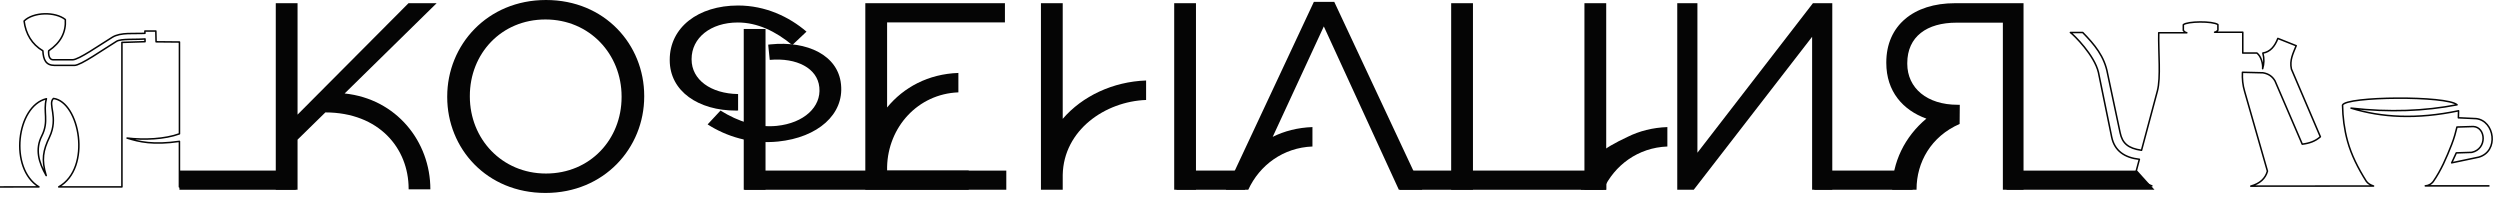 <svg width="324" height="26" viewBox="0 0 324 26" fill="none" xmlns="http://www.w3.org/2000/svg">
<path d="M44.664 12.114L56.588 0.415H52.941L38.563 14.856V0.415H35.74V24.592H38.563V18.099L42.169 14.568C49.116 14.58 52.959 19.211 52.959 24.471V24.54H55.776C55.776 18.341 51.369 12.811 44.664 12.114Z" fill="#050505"/>
<path d="M70.759 0C63.144 0 57.959 5.841 57.959 12.506V12.575C57.959 19.24 63.075 25.006 70.69 25.006C78.305 25.006 83.49 19.171 83.49 12.506V12.437C83.49 5.772 78.375 0 70.759 0ZM80.558 12.575C80.558 18.065 76.479 22.489 70.759 22.489C65.039 22.489 60.891 17.996 60.891 12.506V12.437C60.891 6.947 64.97 2.523 70.69 2.523C76.41 2.523 80.558 7.017 80.558 12.506V12.575Z" fill="#050505"/>
<path d="M95.657 12.189C92.12 12.137 89.631 10.329 89.631 7.708V7.644C89.631 4.925 92.079 2.915 95.622 2.915C98.14 2.915 100.518 4.044 102.679 5.841L104.522 4.101C102.287 2.183 99.205 0.714 95.657 0.714C90.484 0.714 86.797 3.554 86.797 7.737V7.8C86.797 11.855 90.553 14.332 95.374 14.332C95.472 14.332 95.564 14.327 95.657 14.327V12.253V12.189Z" fill="#050505"/>
<path d="M114.968 22.109V21.642C115.083 16.481 118.943 12.172 124.207 11.97V9.453C120.296 9.585 117.093 11.331 114.968 13.929V2.903H130.239V0.415H112.145V24.592H130.417V22.109H114.968Z" fill="#050505"/>
<path d="M137.729 15.403V0.415H134.906V24.592H137.729V22.668C137.844 16.844 143.247 13.151 148.535 12.955V10.432C144.255 10.582 140.275 12.443 137.729 15.403ZM154.998 24.592V0.415H152.176V24.592H154.998Z" fill="#050505"/>
<path d="M172.921 0.242H170.277L158.871 24.592H161.774C163.237 21.406 166.302 19.131 170.093 18.987V16.469C168.175 16.538 166.446 16.988 164.943 17.736L171.567 3.422L181.291 24.592H184.327L172.921 0.242Z" fill="#050505"/>
<path d="M190.895 15.403V0.415H188.072V24.592H190.895V22.668V15.403ZM208.165 24.592V0.415H205.343V24.592H208.165Z" fill="#050505"/>
<path d="M219.985 0.415V19.793L234.955 0.415H237.464V24.592H234.85V4.77L219.509 24.592H217.372V0.415H219.985Z" fill="#050505"/>
<path d="M244.464 8.151V8.088C244.464 3.318 247.997 0.415 253.36 0.415H262.25V24.592H259.571V2.938H253.562C249.73 2.938 247.182 4.735 247.182 8.186V8.255C247.182 11.435 249.763 13.578 253.699 13.578H253.989L253.967 16.066C250.266 17.679 248.385 21.037 248.385 24.522V24.592H245.23C245.23 21.037 246.859 17.708 249.659 15.375C246.613 14.275 244.464 11.85 244.464 8.151Z" fill="#050505"/>
<path d="M99.842 5.753C99.745 5.763 99.654 5.777 99.556 5.787L99.753 7.709L99.758 7.762C103.287 7.445 105.934 8.864 106.181 11.281L106.187 11.339C106.443 13.847 104.198 15.951 100.673 16.312C98.169 16.568 95.696 15.772 93.377 14.329L91.707 16.122C94.112 17.668 97.316 18.704 100.841 18.343C105.992 17.817 109.392 14.823 108.997 10.964L108.992 10.911C108.609 7.163 104.638 5.262 99.842 5.753Z" fill="#050505"/>
<path d="M99.212 14.857V3.754H96.389V24.592H99.212V18.099V14.857Z" fill="#050505"/>
<path d="M207.005 20.032L204.87 24.592H207.773C209.236 21.406 212.3 19.131 216.091 18.987V16.469C214.173 16.538 212.445 16.988 210.941 17.736C209.338 18.479 208.022 19.243 207.005 20.032Z" fill="#050505"/>
<path fill-rule="evenodd" clip-rule="evenodd" d="M96.499 24.592H125.543V22.106H96.499V24.592Z" fill="#050505"/>
<path fill-rule="evenodd" clip-rule="evenodd" d="M181.422 24.592H208.165V22.106H181.422V24.592Z" fill="#050505"/>
<path fill-rule="evenodd" clip-rule="evenodd" d="M235.142 24.592H247.872V22.106H235.142V24.592Z" fill="#050505"/>
<path fill-rule="evenodd" clip-rule="evenodd" d="M23.254 24.592H38.326V22.106H23.254V24.592Z" fill="#050505"/>
<path fill-rule="evenodd" clip-rule="evenodd" d="M260.048 24.592H279.223L276.979 22.106H260.048V24.592Z" fill="#050505"/>
<path fill-rule="evenodd" clip-rule="evenodd" d="M152.474 24.592H161.362V22.106H152.474V24.592Z" fill="#050505"/>
<path d="M278.953 24.119C277.692 23.668 276.966 23.024 276.857 22.158L277.263 20.644C275.358 20.438 274.04 19.551 273.671 17.748L271.959 9.39C271.451 7.168 268.766 4.517 268.325 4.212H269.922C271.451 5.783 272.733 7.28 273.149 9.576L274.769 17.208C275.054 18.553 275.784 19.227 277.541 19.476L279.593 11.808C280.065 10.052 279.713 6.768 279.773 4.248H283.409C283.136 4.186 283.042 4.041 282.959 3.942V3.204C283.471 2.75 286.752 2.71 287.441 3.186V3.906C287.353 4.023 287.237 4.126 287.014 4.176H290.663V6.876H292.499C293.023 7.288 293.294 8.203 293.238 8.901C293.43 8.271 293.459 7.601 293.267 6.876C294.209 6.734 294.809 6.022 295.211 4.98L297.587 5.925C297.189 6.916 296.712 7.801 296.966 8.949L300.719 17.724C300.09 18.293 299.287 18.582 298.37 18.683L294.846 10.502C294.518 9.917 294.005 9.552 293.28 9.435L290.621 9.368C290.578 10.213 290.66 11.042 290.904 11.852L293.861 22.18C293.597 23.126 292.901 23.789 291.701 24.123L307.611 24.108C307.201 23.977 306.869 23.778 306.661 23.474C305.602 21.796 304.733 20.08 304.241 18.29C303.821 16.762 303.621 15.206 303.593 13.624C304.004 12.475 317.137 12.375 318.433 13.581C314.243 14.392 309.691 14.584 304.695 14.013C308.658 15.245 313.224 15.488 318.627 14.358L318.606 15.265L320.917 15.374C323.304 15.655 323.891 19.588 321.262 20.363L317.74 21.102L318.336 19.813L320.344 19.748C322.369 19.297 322.177 16.477 320.539 16.399L318.422 16.464C318.27 17.104 318.07 17.868 317.731 18.733C317.07 20.418 316.37 22.062 315.333 23.549C315.077 23.867 314.746 24.059 314.318 24.089H322.634" stroke="#050505" stroke-width="0.2" stroke-miterlimit="22.926" stroke-linejoin="round"/>
<path d="M36.221 24.222H23.254V18.32C19.866 18.813 18.03 18.388 16.471 17.894C18.691 18.159 21.373 18.036 23.257 17.343V5.444L20.228 5.416L20.196 4.021H18.781L18.782 4.317C17.383 4.4 15.656 4.155 14.56 4.826C12.874 5.86 10.199 7.746 9.413 7.746H6.875C6.435 7.746 6.256 7.226 6.308 6.585C7.885 5.516 8.568 4.164 8.468 2.535C7.161 1.485 4.31 1.542 3.122 2.724C3.329 4.373 4.125 5.745 5.558 6.585C5.612 7.741 5.948 8.473 7.073 8.473H9.648C10.475 8.473 13.318 6.449 15.104 5.355C15.696 4.993 17.565 5.15 18.795 5.048V5.402L15.801 5.496V24.221L7.611 24.222C11.951 21.767 10.288 13.197 6.931 12.76C6.133 13.459 7.629 15.197 6.416 17.759C5.585 19.512 5.344 20.668 5.987 22.752C4.991 21.005 4.546 19.331 5.414 17.618C6.389 15.694 5.551 14.465 6.015 12.797C2.146 13.733 1.128 21.824 5.047 24.221L0 24.228" stroke="#050505" stroke-width="0.2" stroke-miterlimit="22.926" stroke-linejoin="round"/>
</svg>
